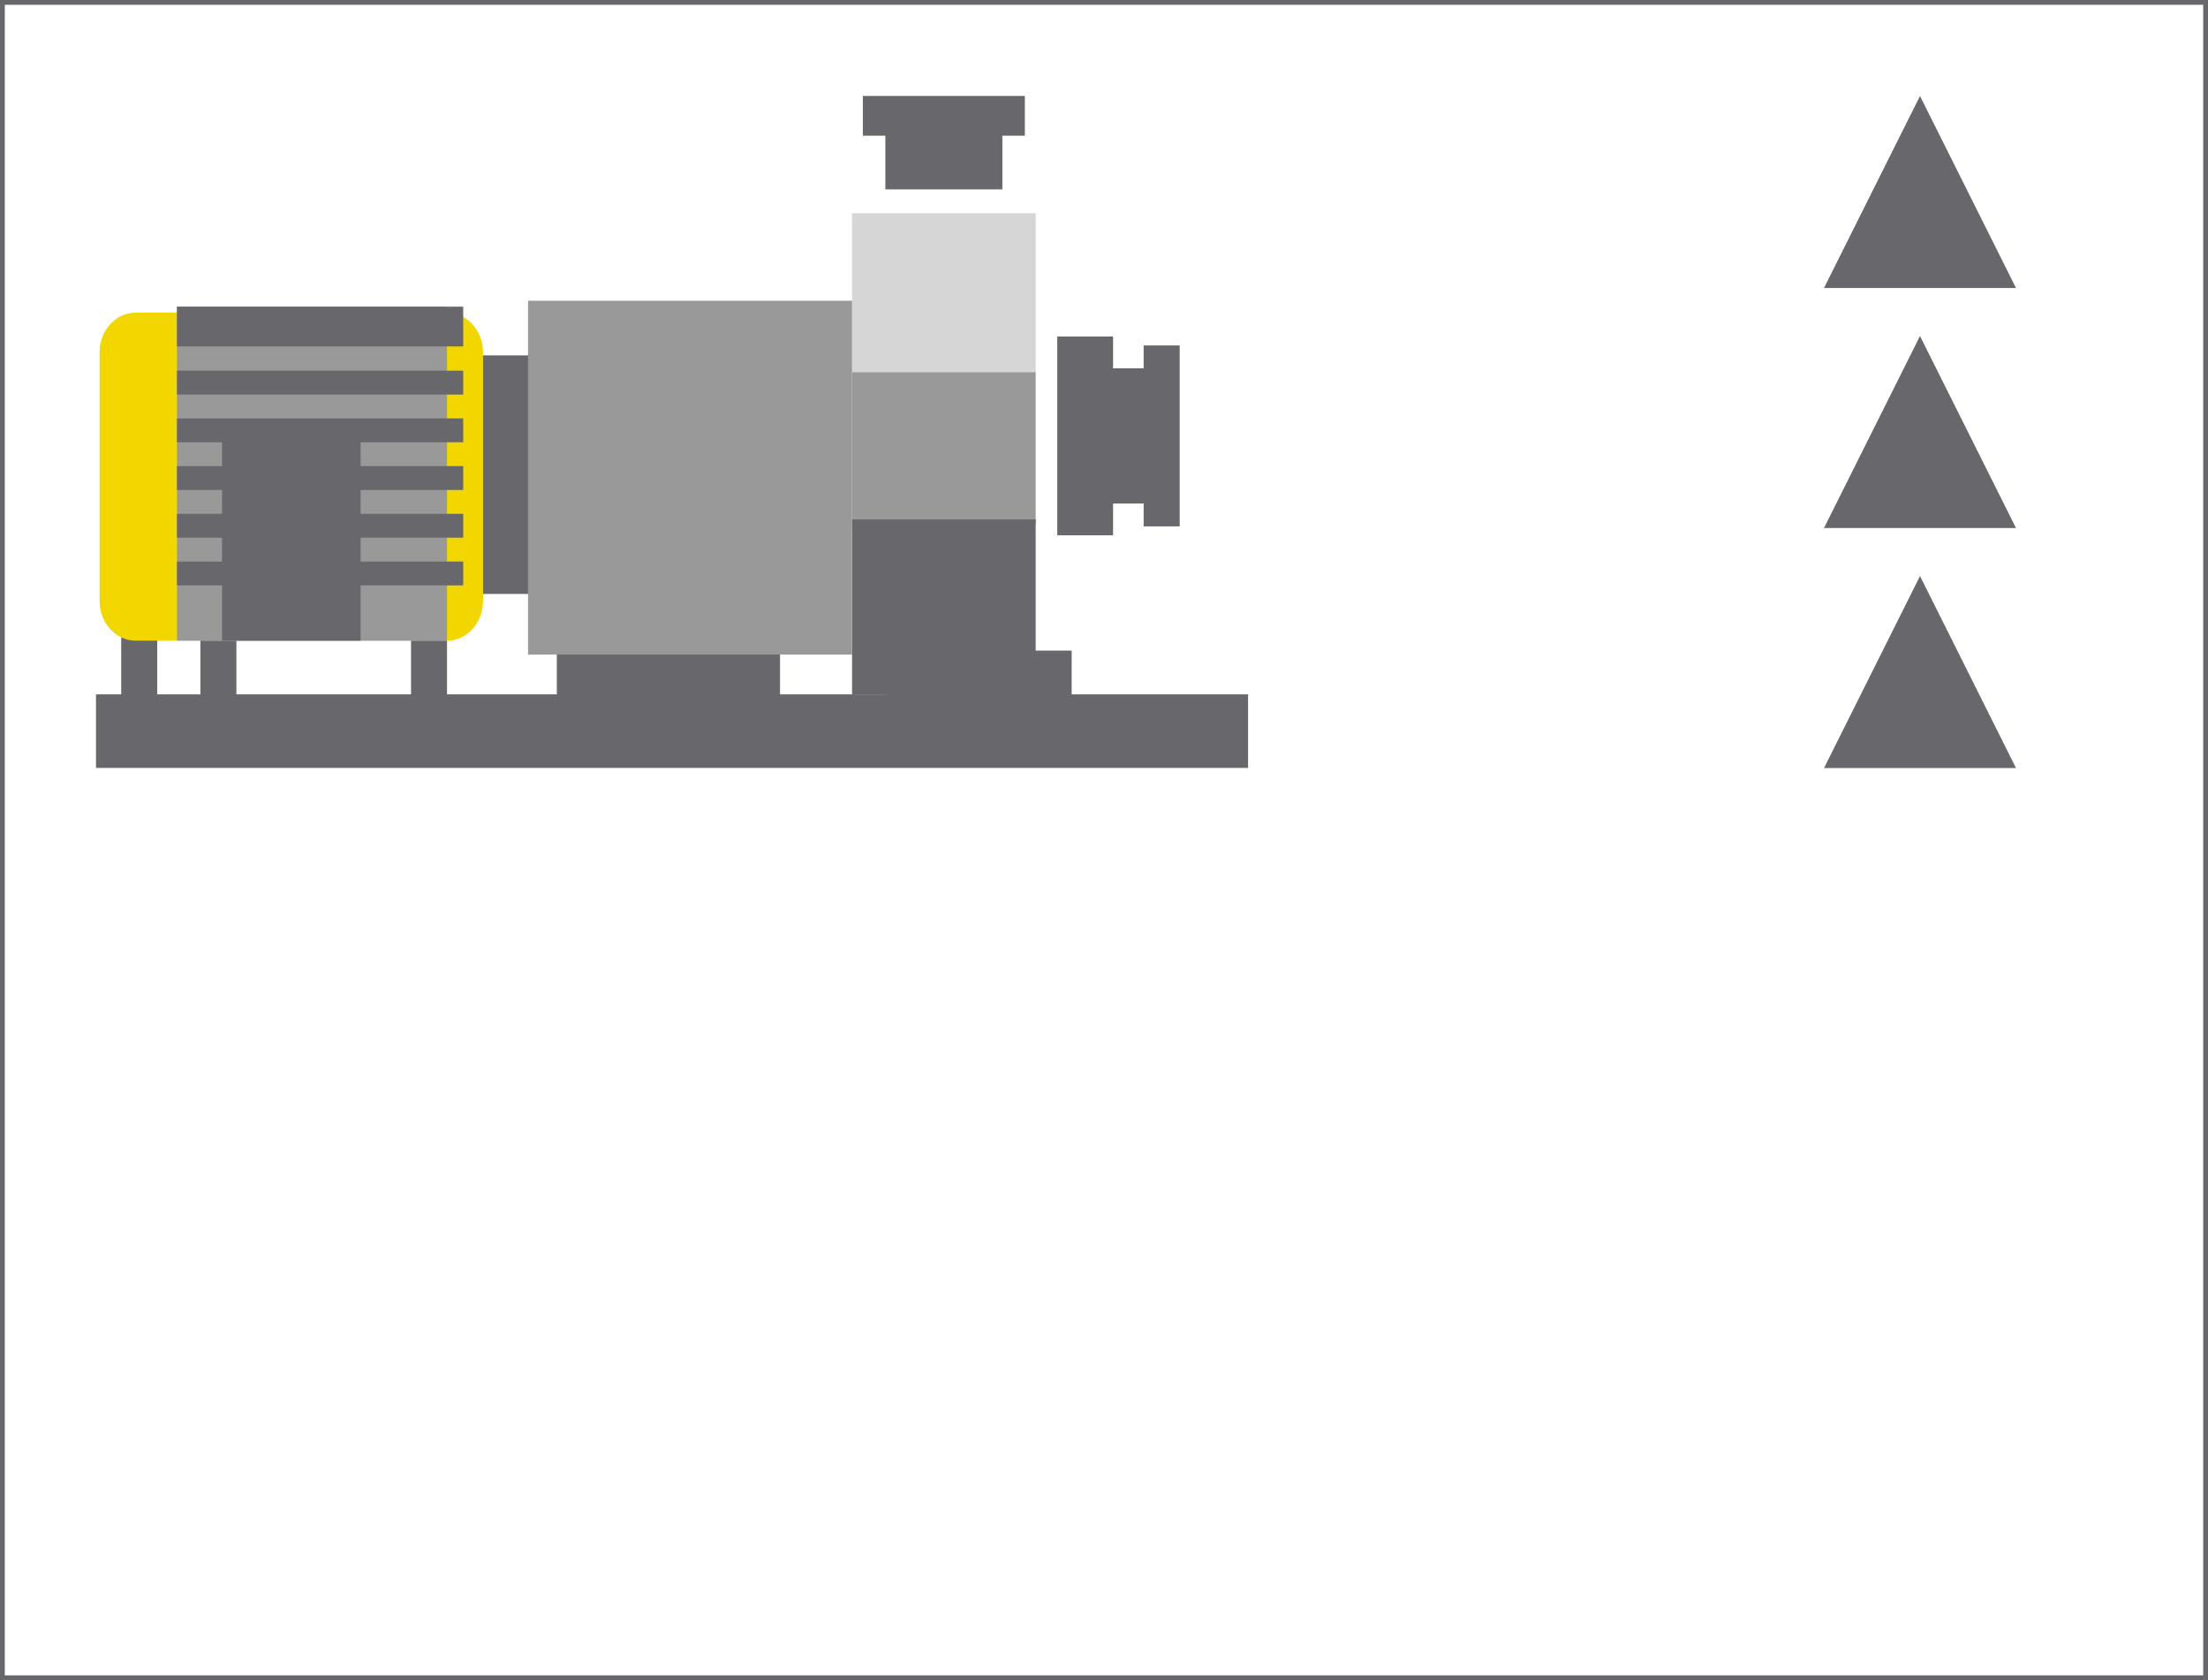 <?xml version='1.0' encoding='UTF-8' standalone='no'?>
<svg height="350" version="1.2" width="460" xmlns="http://www.w3.org/2000/svg" xmlns:atv="http://webmi.atvise.com/2007/svgext" xmlns:xlink="http://www.w3.org/1999/xlink">
 <defs/>
 <script atv:desc="" atv:href="SYSTEM.LIBRARY.PROJECT.DISPLAYSCRIPTS.indication" atv:name="indication" atv:type="text/ecmascript"/>
 <rect atv:refpx="230" atv:refpy="175" fill="#68676c" fill-opacity="0" height="350" id="id_1" stroke="#68676c" stroke-width="2" width="460" x="0" y="0"/>
 <rect atv:refpx="230" atv:refpy="175" fill="#68676c" fill-opacity="0" height="330" id="blinking_frame" stroke="#68676c" stroke-width="2" visibility="hidden" width="440" x="10" y="10"/>
 <g atv:refpx="140" atv:refpy="90.001" id="id_683" transform="matrix(2.646,0,0,2.922,6.474,-56.77)">
  <g atv:refpx="0" atv:refpy="0" id="id_504"/>
  <g atv:refpx="0" atv:refpy="0" id="id_505">
   <g atv:refpx="0" atv:refpy="0" id="id_506">
    <g atv:refpx="0" atv:refpy="0" id="id_507"/>
   </g>
  </g>
  <g atv:refpx="0" atv:refpy="0" id="id_508"/>
  <g atv:refpx="0" atv:refpy="0" id="id_509"/>
  <g atv:refpx="0" atv:refpy="0" id="id_510"/>
  <g atv:refpx="0" atv:refpy="0" id="id_511"/>
  <g atv:refpx="0" atv:refpy="0" id="id_512"/>
  <g atv:refpx="50.466" atv:refpy="50.222" id="id_515">
   <rect atv:refpx="8.514" atv:refpy="67.088" fill="#68676C" height="5.953" id="id_516" width="2.835" x="7.096" y="64.111"/>
   <rect atv:refpx="14.75" atv:refpy="67.088" fill="#68676C" height="5.953" id="id_517" width="2.835" x="13.332" y="64.111"/>
   <rect atv:refpx="31.332" atv:refpy="67.088" fill="#68676C" height="5.953" id="id_518" width="2.835" x="29.915" y="64.111"/>
   <rect atv:refpx="50.183" atv:refpy="67.725" fill="#68676C" height="4.394" id="id_519" width="17.575" x="41.395" y="65.528"/>
   <g atv:refpx="20.49" atv:refpy="53.411" id="id_520">
    <clipPath id="id_513">
     <use overflow="visible" xlink:href="#SVGID_229_"/>
    </clipPath>
    <path atv:refpx="20.49" atv:refpy="53.411" clip-path="url(#SVGID_2_)" d="M8.23,41.718C6.664,41.718 5.395,42.987 5.395,44.553L5.395,62.269C5.395,63.835 6.664,65.104 8.23,65.104L32.75,65.104C34.315,65.104 35.584,63.835 35.584,62.269L35.584,44.553C35.584,42.986 34.315,41.718 32.75,41.718Z" fill="#F2D600" id="id_521"/>
   </g>
   <rect atv:refpx="22.12" atv:refpy="53.198" fill="#999999" height="23.811" id="id_522" width="21.26" x="11.49" y="41.292"/>
   <rect atv:refpx="71.868" atv:refpy="30.591" fill="#68676C" height="4.677" id="id_523" width="9.213" x="67.262" y="28.253"/>
   <rect atv:refpx="71.868" atv:refpy="27.686" fill="#68676C" height="2.834" id="id_524" width="12.756" x="65.49" y="26.269"/>
   <rect atv:refpx="82.994" atv:refpy="50.505" fill="#68676C" height="14.173" id="id_525" width="4.394" x="80.797" y="43.418"/>
   <rect atv:refpx="86.962" atv:refpy="50.505" fill="#68676C" height="9.638" id="id_526" width="4.11" x="84.907" y="45.686"/>
   <rect atv:refpx="89.017" atv:refpy="50.505" fill="#68676C" height="12.898" id="id_527" width="2.835" x="87.6" y="44.056"/>
   <rect atv:refpx="50.466" atv:refpy="71.552" fill="#68676C" height="5.244" id="id_528" width="90.708" x="5.112" y="68.93"/>
   <rect atv:refpx="22.758" atv:refpy="42.709" fill="#68676C" height="2.835" id="id_529" width="22.535" x="11.49" y="41.292"/>
   <rect atv:refpx="22.758" atv:refpy="46.706" fill="#68676C" height="1.701" id="id_530" width="22.535" x="11.49" y="45.856"/>
   <rect atv:refpx="22.758" atv:refpy="50.107" fill="#68676C" height="1.701" id="id_531" width="22.535" x="11.49" y="49.257"/>
   <rect atv:refpx="22.758" atv:refpy="53.509" fill="#68676C" height="1.701" id="id_532" width="22.535" x="11.49" y="52.659"/>
   <rect atv:refpx="22.758" atv:refpy="56.91" fill="#68676C" height="1.701" id="id_533" width="22.535" x="11.49" y="56.06"/>
   <rect atv:refpx="22.758" atv:refpy="60.313" fill="#68676C" height="1.701" id="id_534" width="22.535" x="11.49" y="59.462"/>
   <rect atv:refpx="20.489" atv:refpy="57.379" fill="#68676C" height="15.449" id="id_535" width="10.913" x="15.033" y="49.654"/>
   <rect atv:refpx="38.631" atv:refpy="53.268" fill="#68676C" height="17.008" id="id_536" width="6.094" x="35.584" y="44.764"/>
   <rect atv:refpx="71.868" atv:refpy="40.371" fill="#D6D6D6" height="11.48" id="id_537" width="14.457" x="64.64" y="34.631"/>
   <rect atv:refpx="71.868" atv:refpy="51.391" fill="#999999" height="10.842" id="id_538" width="14.457" x="64.64" y="45.97"/>
   <rect atv:refpx="71.868" atv:refpy="62.694" fill="#68676C" height="12.472" id="id_539" width="14.457" x="64.64" y="56.458"/>
   <rect atv:refpx="74.703" atv:refpy="68.859" fill="#68676C" height="6.095" id="id_540" width="14.457" x="67.474" y="65.811"/>
   <rect atv:refpx="51.884" atv:refpy="53.481" fill="#999999" height="25.228" id="id_541" width="25.512" x="39.128" y="40.867"/>
  </g>
 </g>
 <polygon atv:refpx="400" atv:refpy="40" fill="#68676c" id="indicator_1" points="380,60 400,20 420,60 420,60" stroke="#0000ff" stroke-width="0"/>
 <polygon atv:refpx="400" atv:refpy="90" fill="#68676c" id="indicator_2" points="380,110 400,70 420,110 420,110" stroke="#0000ff" stroke-width="0"/>
 <polygon atv:refpx="400" atv:refpy="140" fill="#68676c" id="indicator_3" points="380,160 400,120 420,160 420,160" stroke="#0000ff" stroke-width="0"/>
 <svg atv:refpx="400" atv:refpy="195" height="30" id="button_auto" width="80" x="360" xlink:href="SYSTEM.LIBRARY.ATVISE.OBJECTDISPLAYS.Advanced.button" y="180">
  <atv:argument name="label" value="T{Auto}"/>
 </svg>
 <svg atv:refpx="400" atv:refpy="235" height="30" id="button_manual" width="80" x="360" xlink:href="SYSTEM.LIBRARY.ATVISE.OBJECTDISPLAYS.Advanced.button" y="220">
  <atv:argument name="label" value="T{Manual}"/>
 </svg>
 <svg atv:refpx="400" atv:refpy="275" height="30" id="button_off" width="80" x="360" xlink:href="SYSTEM.LIBRARY.ATVISE.OBJECTDISPLAYS.Advanced.button" y="260">
  <atv:argument name="label" value="T{Off}"/>
 </svg>
 <svg atv:refpx="185" atv:refpy="255" height="400" id="id_0" transform="matrix(0.825,0,0,0.375,0,0)" width="400" x="24.242" xlink:href="SYSTEM.LIBRARY.ATVISE.OBJECTDISPLAYS.Advanced.highcharts.highcharts" y="480">
  <atv:argument name="series1series_address" prefix="base" value=".flow_rate"/>
  <atv:argument name="yAxis1yAxis_labels_format" value="{value} l/s"/>
  <atv:argument name="yAxis1yAxis_title_text" value="Flow rate"/>
  <atv:argument name="yAxis1yAxis_id" value="1"/>
  <atv:argument name="series1series_yAxis" value="1"/>
  <atv:argument name="series1series_marker_enabled" value="false"/>
  <atv:argument name="gshowExportMenu" value="false"/>
  <atv:argument name="xAxisxAxis_tickInterval" value="30000"/>
  <atv:argument name="yAxis1yAxis_opposite" value="right"/>
  <atv:argument name="yAxis1yAxis_labels_align" value="center"/>
  <atv:argument name="trendName" prefix="base" value=".trend1"/>
  <atv:overwrite id="label" transform="matrix(1.212,0,0,2.667,0,0)" x="-5.5" y="86"/>
  <atv:overwrite height="148" id="border" transform="matrix(1.212,0,0,2.667,0,0)" width="328"/>
  <atv:overwrite height="150" id="id_3" transform="matrix(1.212,0,0,2.667,0,0)" width="330"/>
 </svg>
 <svg atv:refpx="400" atv:refpy="315" height="30" id="id_2" width="80" x="360" xlink:href="SYSTEM.LIBRARY.ATVISE.OBJECTDISPLAYS.Advanced.button_switch" y="300">
  <atv:argument name="labelOn" value="T{Alarm on}"/>
  <atv:argument name="labelOff" value="T{Alarm off}"/>
  <atv:argument name="base" prefix="base" value=".alarm"/>
 </svg>
 <script atv:desc="" atv:name="" type="text/ecmascript"/>
</svg>
